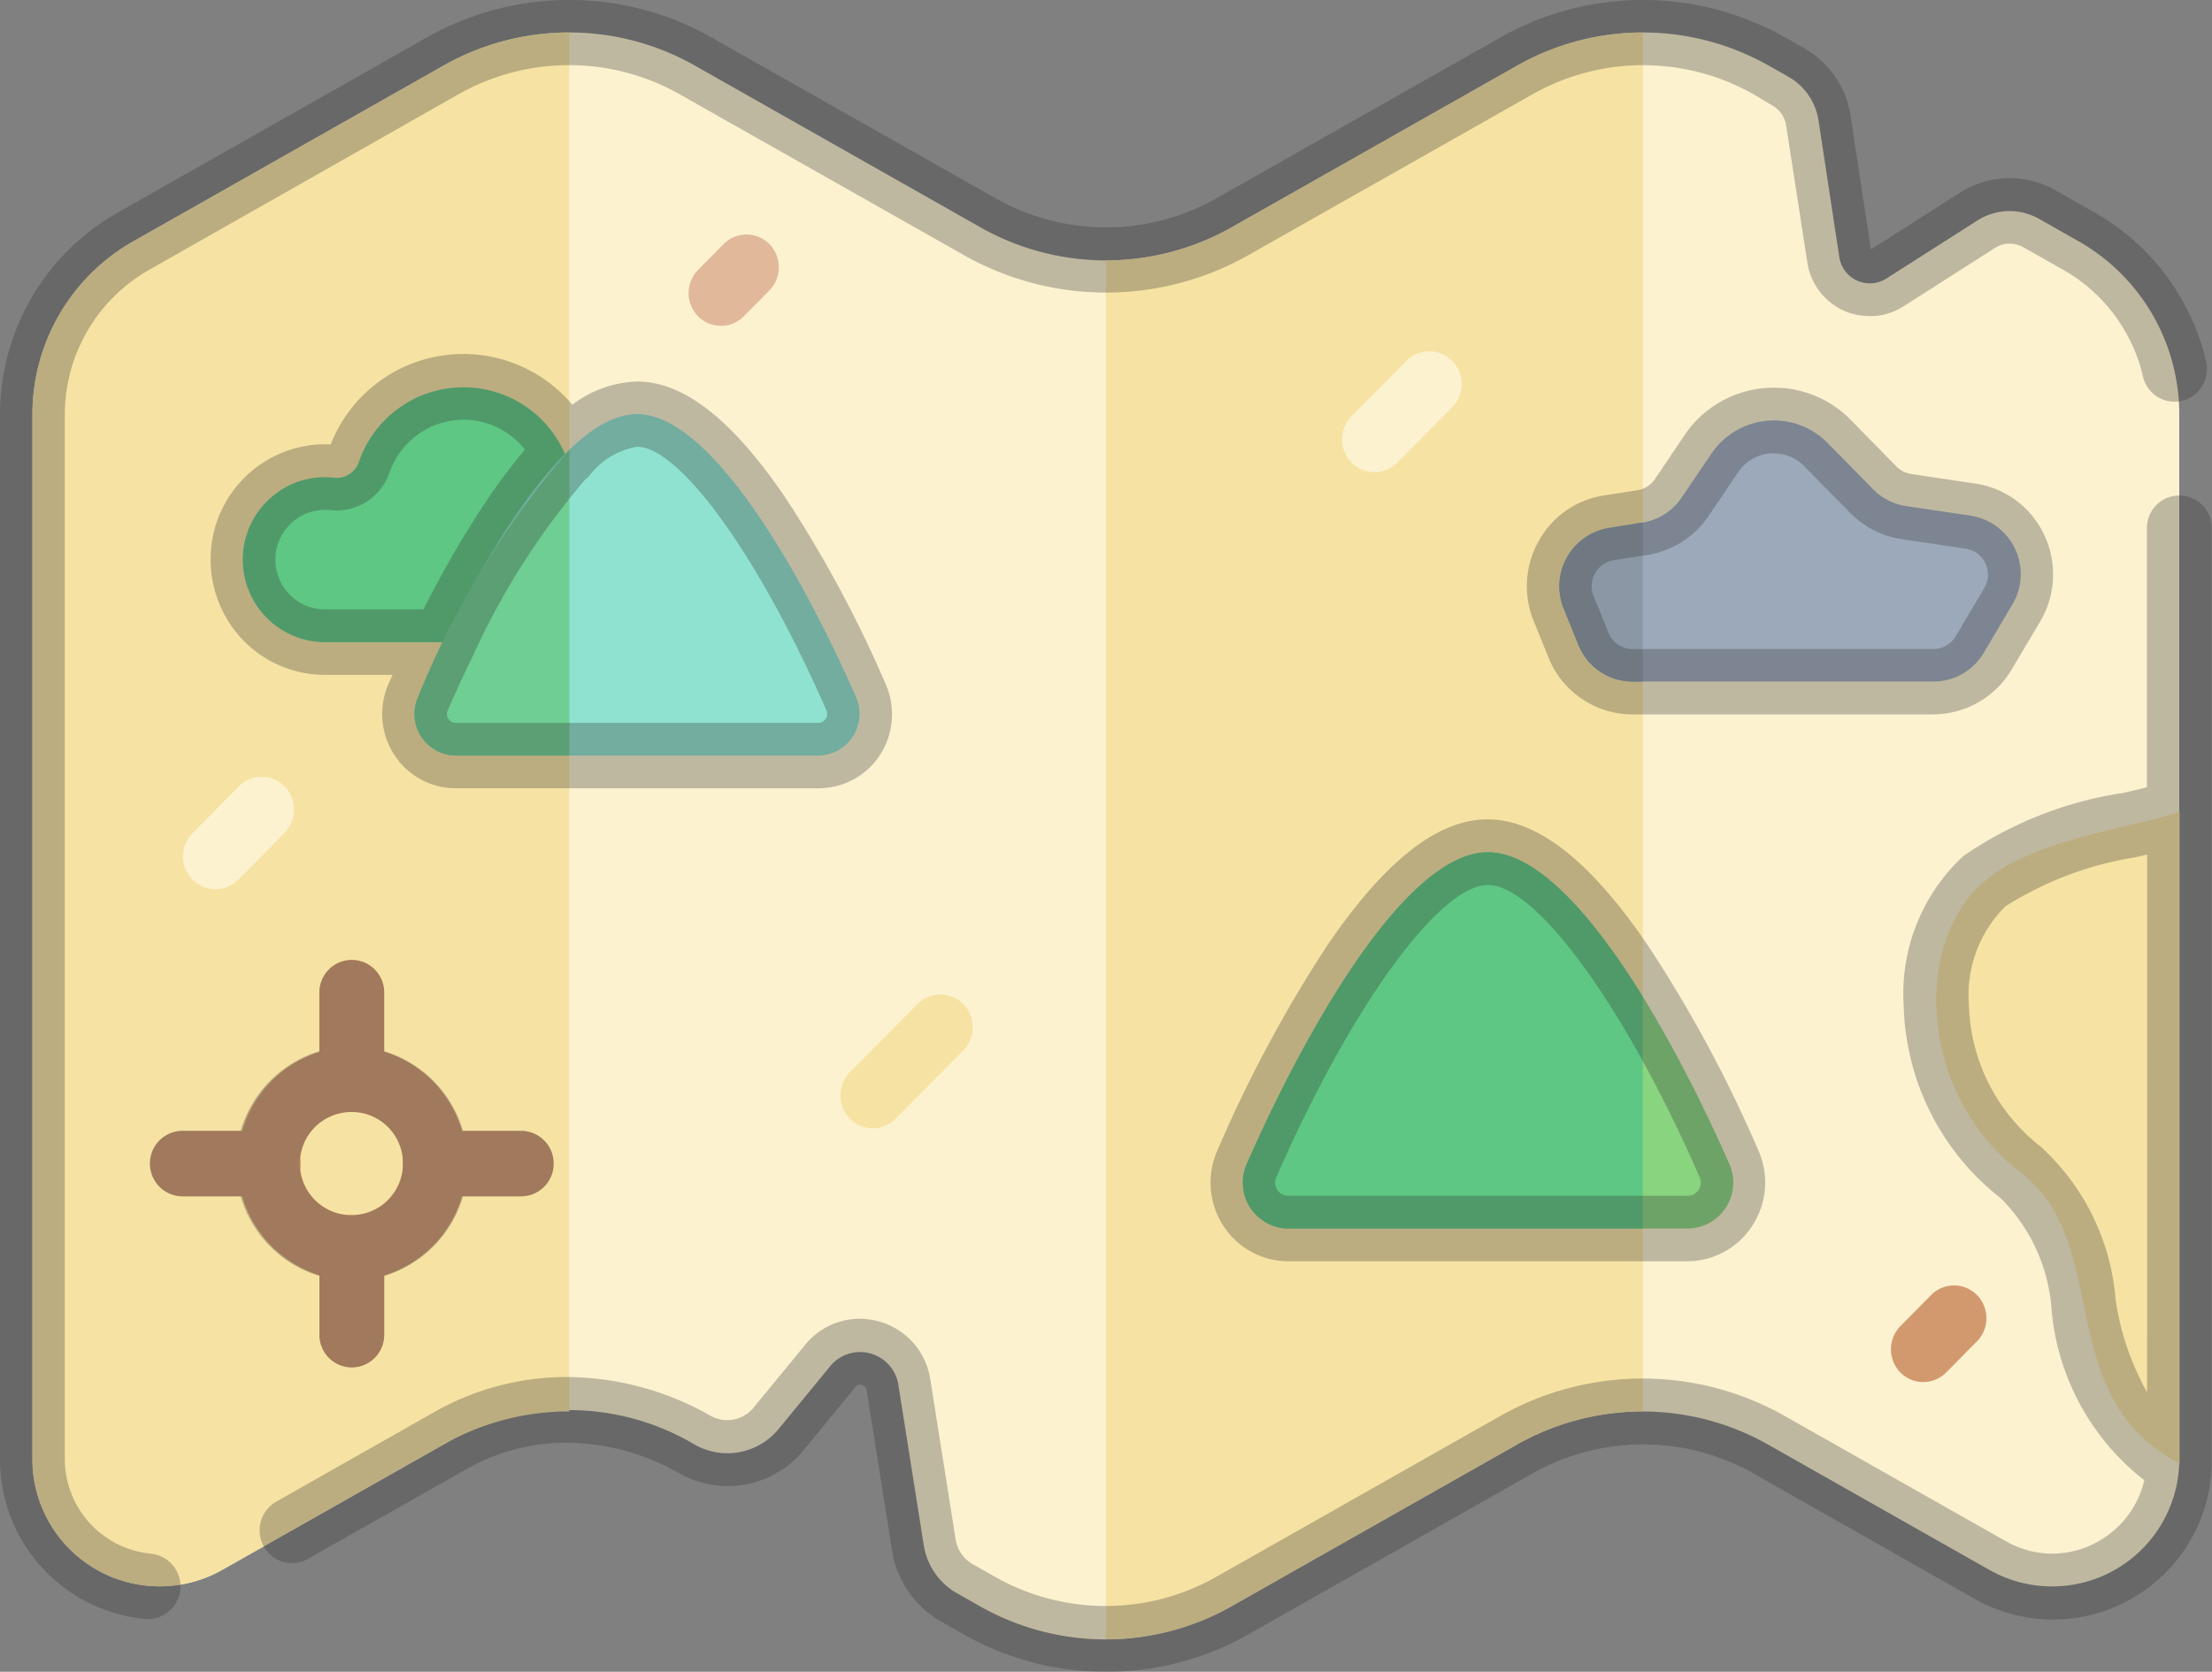 <svg xmlns="http://www.w3.org/2000/svg" width="40" height="30.236"><rect width="100%" height="100%" fill="#808080" stroke="none"/><defs><style>.a{fill:#fcf2d0}.b{fill:#f6e3a3}.i{fill:#d2996f}</style></defs><path class="a" d="M37.596 4.368l-.722-.409a1.082 1.082 0 0 0-1.117.029l-1.646 1.05a.558.558 0 0 1-.851-.392l-.374-2.458a1.1 1.1 0 0 0-.546-.8l-.354-.2a4.611 4.611 0 0 0-4.551 0l-5.159 2.921a4.611 4.611 0 0 1-4.551 0l-5.156-2.921a4.611 4.611 0 0 0-4.552 0l-5.612 3.18A3.6 3.6 0 0 0 .586 7.506v18.866a2.3 2.3 0 0 0 3.422 2.027l4.155-2.353a4.443 4.443 0 0 1 4.4.082 1.2 1.2 0 0 0 1.518-.284l.932-1.135a.7.7 0 0 1 1.233.341l.458 2.894a1.219 1.219 0 0 0 .6.871l.415.235a4.611 4.611 0 0 0 4.551 0l5.156-2.921a4.611 4.611 0 0 1 4.551 0l4.009 2.271a2.3 2.3 0 0 0 3.422-2.027V7.506a3.6 3.6 0 0 0-1.812-3.138z"/><path class="b" d="M39.414 26.469V14.686c-.962.306-2.636.5-3.528 1.252-1.3 1.106-1.2 3.843.652 5.265 1.692 1.3.546 4.034 2.872 5.266zM8.017 1.188l-5.613 3.18A3.6 3.6 0 0 0 .586 7.505v18.867a2.3 2.3 0 0 0 3.422 2.026l4.009-2.271a4.613 4.613 0 0 1 2.276-.6V.588a4.613 4.613 0 0 0-2.276.6zm19.414 0l-5.155 2.921A4.614 4.614 0 0 1 20 4.71v24.938a4.614 4.614 0 0 0 2.276-.6l5.156-2.921a4.613 4.613 0 0 1 2.276-.6V.588a4.613 4.613 0 0 0-2.277.6z"/><path d="M30.518 22.219a.83.83 0 0 0 .755-1.164c-.928-2.122-2.806-5.641-4.366-5.641s-3.434 3.519-4.363 5.641a.83.83 0 0 0 .753 1.164z" fill="#89d47f"/><path d="M29.707 18.027c-.873-1.413-1.891-2.613-2.8-2.613-1.559 0-3.434 3.519-4.363 5.641a.83.83 0 0 0 .753 1.164h6.41zm-18.698-6.413a1.493 1.493 0 0 0 .094-2.981 1.445 1.445 0 0 0-.344.019.428.428 0 0 1-.483-.287 2 2 0 0 0-3.787-.009.423.423 0 0 1-.452.284 1.451 1.451 0 0 0-.426.014 1.493 1.493 0 0 0 .259 2.961z" fill="#5ec783"/><path d="M14.795 13.665a.753.753 0 0 0 .684-1.057c-.84-1.925-2.544-5.119-3.96-5.119s-3.124 3.194-3.96 5.119a.753.753 0 0 0 .684 1.057z" fill="#8ee2cf"/><path d="M10.295 13.665V8.137a15.817 15.817 0 0 0-2.736 4.471.753.753 0 0 0 .684 1.057z" fill="#6fce91"/><path d="M28.543 11.663l-.266-.659a1.069 1.069 0 0 1 .82-1.458l.6-.094a1.056 1.056 0 0 0 .713-.454l.534-.788a1.363 1.363 0 0 1 2.107-.196l.826.84a1.054 1.054 0 0 0 .6.3l1.162.173a1.07 1.07 0 0 1 .748 1.61l-.515.87a1.054 1.054 0 0 1-.907.519h-5.444a1.057 1.057 0 0 1-.978-.663z" fill="#9ca9ba"/><path d="M29.707 9.451h-.01l-.6.1a1.069 1.069 0 0 0-.82 1.458l.266.655a1.057 1.057 0 0 0 .978.663h.186z" fill="#8b97a5"/><path class="i" d="M6.367 23.162a2.118 2.118 0 0 1 0-4.235 2.118 2.118 0 0 1 0 4.235zm0-3.051a.933.933 0 1 0 .923.933.929.929 0 0 0-.923-.933z"/><path class="i" d="M6.362 20.112a.589.589 0 0 1-.586-.593V17.95a.589.589 0 0 1 .586-.592.589.589 0 0 1 .586.592v1.569a.589.589 0 0 1-.586.593zm-1.509 1.525H3.301a.589.589 0 0 1-.586-.593.589.589 0 0 1 .586-.592h1.552a.589.589 0 0 1 .586.592.589.589 0 0 1-.586.593zm1.509 3.095a.589.589 0 0 1-.586-.593V22.57a.589.589 0 0 1 .586-.592.589.589 0 0 1 .586.592v1.569a.589.589 0 0 1-.586.593zm3.061-3.095H7.871a.589.589 0 0 1-.586-.593.589.589 0 0 1 .586-.592h1.552a.589.589 0 0 1 .586.592.589.589 0 0 1-.586.593z"/><path class="b" d="M15.782 20.406a.581.581 0 0 1-.414-.174.6.6 0 0 1 0-.838l1.222-1.235a.582.582 0 0 1 .829 0 .6.6 0 0 1 0 .838l-1.223 1.236a.581.581 0 0 1-.414.173z"/><path class="a" d="M24.853 8.539a.581.581 0 0 1-.414-.173.6.6 0 0 1 0-.838l.992-1a.581.581 0 0 1 .829 0 .6.6 0 0 1 0 .838l-.993 1a.581.581 0 0 1-.414.173zM3.894 16.082a.581.581 0 0 1-.414-.173.6.6 0 0 1 0-.838l.838-.847a.582.582 0 0 1 .829 0 .6.6 0 0 1 0 .838l-.839.847a.58.58 0 0 1-.414.173z"/><path d="M13.037 5.893a.581.581 0 0 1-.414-.173.6.6 0 0 1 0-.838l.461-.467a.582.582 0 0 1 .829 0 .6.6 0 0 1 0 .838l-.462.467a.581.581 0 0 1-.414.173z" fill="#e1b89a"/><path class="i" d="M34.779 24.996a.581.581 0 0 1-.414-.173.6.6 0 0 1 0-.838l.556-.563a.582.582 0 0 1 .829 0 .6.6 0 0 1 0 .838l-.557.563a.581.581 0 0 1-.414.173z"/><path d="M20 30.236a5.2 5.2 0 0 1-2.562-.671l-.415-.235a1.805 1.805 0 0 1-.893-1.294l-.458-2.893a.108.108 0 0 0-.084-.094.13.13 0 0 0-.036-.005.1.1 0 0 0-.084.044l-.932 1.135a1.778 1.778 0 0 1-2.256.422 4.134 4.134 0 0 0-2.03-.552 3.635 3.635 0 0 0-1.8.47l-2.882 1.63a.583.583 0 0 1-.8-.227.6.6 0 0 1 .225-.806l2.881-1.633a4.83 4.83 0 0 1 2.374-.622 5.3 5.3 0 0 1 2.6.7.615.615 0 0 0 .78-.147l.932-1.135a1.273 1.273 0 0 1 .985-.472 1.333 1.333 0 0 1 .346.048 1.284 1.284 0 0 1 .932 1.05l.458 2.893a.623.623 0 0 0 .309.448l.415.235a4.056 4.056 0 0 0 3.978 0l5.156-2.921a5.225 5.225 0 0 1 5.125 0l4.009 2.271a1.7 1.7 0 0 0 .838.224 1.683 1.683 0 0 0 .865-.24 1.71 1.71 0 0 0 .8-1.087A4.4 4.4 0 0 1 37.1 23.7a3.148 3.148 0 0 0-.921-2.029 4.566 4.566 0 0 1-1.754-3.48 3.393 3.393 0 0 1 1.08-2.71 6.908 6.908 0 0 1 2.821-1.13h.027l.1-.023c.13-.031.253-.06.37-.09v-4.69a.586.586 0 1 1 1.172 0v16.945a2.871 2.871 0 0 1-4.29 2.422L31.7 26.644a4.058 4.058 0 0 0-3.979 0l-5.155 2.92a5.2 5.2 0 0 1-2.566.672zm18.828-14.782l-.2.049a6.2 6.2 0 0 0-2.363.889 2.253 2.253 0 0 0-.661 1.775 3.362 3.362 0 0 0 1.292 2.566 4.188 4.188 0 0 1 1.357 2.727v.02a4.9 4.9 0 0 0 .573 1.7zM2.675 29.281h-.056A2.9 2.9 0 0 1 0 26.372V7.505a4.2 4.2 0 0 1 2.118-3.654L7.731.671a5.223 5.223 0 0 1 5.124 0l5.156 2.92a4.05 4.05 0 0 0 3.978 0l5.156-2.92a5.223 5.223 0 0 1 5.124 0l.355.2a1.685 1.685 0 0 1 .839 1.221l.369 2.42 1.612-1.028a1.667 1.667 0 0 1 .9-.261 1.625 1.625 0 0 1 .821.217l.722.409a4.193 4.193 0 0 1 2.006 2.687.593.593 0 0 1-.435.713.575.575 0 0 1-.136.016.585.585 0 0 1-.57-.455 3 3 0 0 0-1.438-1.928l-.723-.409a.5.5 0 0 0-.248-.066.464.464 0 0 0-.27.079l-1.65 1.053a1.1 1.1 0 0 1-.609.178 1.135 1.135 0 0 1-.476-.1 1.149 1.149 0 0 1-.657-.877L32.3 2.275a.505.505 0 0 0-.253-.369L31.7 1.7a4.056 4.056 0 0 0-3.978 0l-5.156 2.92a5.225 5.225 0 0 1-5.125 0L12.282 1.7a4.058 4.058 0 0 0-3.982 0L2.691 4.884a3.014 3.014 0 0 0-1.519 2.621v18.867A1.723 1.723 0 0 0 2.73 28.1a.593.593 0 0 1-.055 1.183zm3.687-4.549a.59.59 0 0 1-.586-.592v-1.062a2.125 2.125 0 0 1-1.425-1.441H3.3a.592.592 0 0 1 0-1.184h1.05a2.128 2.128 0 0 1 1.425-1.441v-1.061a.586.586 0 1 1 1.172 0v1.061a2.129 2.129 0 0 1 1.426 1.441h1.05a.592.592 0 0 1 0 1.184H8.374a2.129 2.129 0 0 1-1.426 1.441v1.061a.59.59 0 0 1-.586.592zm0-4.62a.933.933 0 1 0 .923.933.929.929 0 0 0-.923-.934zm24.155 2.7H23.3a1.4 1.4 0 0 1-1.181-.647 1.433 1.433 0 0 1-.109-1.349A24.2 24.2 0 0 1 24 17.1c1.046-1.535 2-2.281 2.9-2.281s1.856.746 2.9 2.281a23.978 23.978 0 0 1 2 3.713 1.428 1.428 0 0 1-.109 1.349 1.4 1.4 0 0 1-1.174.649zm-3.61-6.806c-.881 0-2.491 2.224-3.828 5.288a.229.229 0 0 0 .018.224.233.233 0 0 0 .2.109h7.221a.238.238 0 0 0 .218-.333c-1.336-3.065-2.948-5.288-3.829-5.288zM14.8 14.257H8.243a1.325 1.325 0 0 1-1.117-.611 1.353 1.353 0 0 1-.1-1.277l.072-.163H5.871a2.058 2.058 0 0 1-1.52-.676 2.107 2.107 0 0 1-.535-1.591 2.076 2.076 0 0 1 1.692-1.87 1.832 1.832 0 0 1 .36-.033h.113a2.576 2.576 0 0 1 4.369-.716 2.038 2.038 0 0 1 1.17-.42c.842 0 1.718.685 2.678 2.094a21.983 21.983 0 0 1 1.818 3.379 1.358 1.358 0 0 1-.1 1.277 1.328 1.328 0 0 1-1.116.607zM11.52 8.08a1.371 1.371 0 0 0-.836.49.573.573 0 0 1-.106.108 13.456 13.456 0 0 0-2.016 3.161.7.7 0 0 1-.031.066c-.143.292-.289.609-.435.942a.155.155 0 0 0 .012.153.158.158 0 0 0 .135.074H14.8a.159.159 0 0 0 .132-.074.156.156 0 0 0 .012-.152C13.739 10.085 12.3 8.08 11.52 8.08zM5.87 9.221a.9.9 0 0 0-.655 1.507.875.875 0 0 0 .656.292h1.788a18.374 18.374 0 0 1 1.183-2.03 10.684 10.684 0 0 1 .65-.857 1.407 1.407 0 0 0-1.11-.542 1.421 1.421 0 0 0-1.339.959 1.014 1.014 0 0 1-.954.683 1.114 1.114 0 0 1-.119-.007.934.934 0 0 0-.1-.005zm29.1 3.7h-5.449A1.637 1.637 0 0 1 28 11.888l-.266-.655a1.668 1.668 0 0 1 .09-1.447A1.631 1.631 0 0 1 29 8.961l.608-.094a.471.471 0 0 0 .317-.2l.531-.788A1.947 1.947 0 0 1 31.9 7.02c.06-.005.121-.008.181-.008a1.933 1.933 0 0 1 1.388.584l.825.841a.476.476 0 0 0 .265.135l1.163.174a1.642 1.642 0 0 1 1.246.932 1.673 1.673 0 0 1-.076 1.564l-.516.869a1.648 1.648 0 0 1-1.411.808zM32.081 8.2a.447.447 0 0 0-.075 0 .78.78 0 0 0-.577.343l-.532.788a1.649 1.649 0 0 1-1.107.706l-.608.095a.463.463 0 0 0-.337.236.473.473 0 0 0-.026.415l.266.656a.47.47 0 0 0 .436.3h5.444a.472.472 0 0 0 .4-.231l.516-.87a.475.475 0 0 0 .022-.448.467.467 0 0 0-.357-.267l-1.162-.173a1.644 1.644 0 0 1-.926-.473l-.826-.84a.772.772 0 0 0-.551-.237z" fill="rgba(49,49,49,.3)"/></svg>